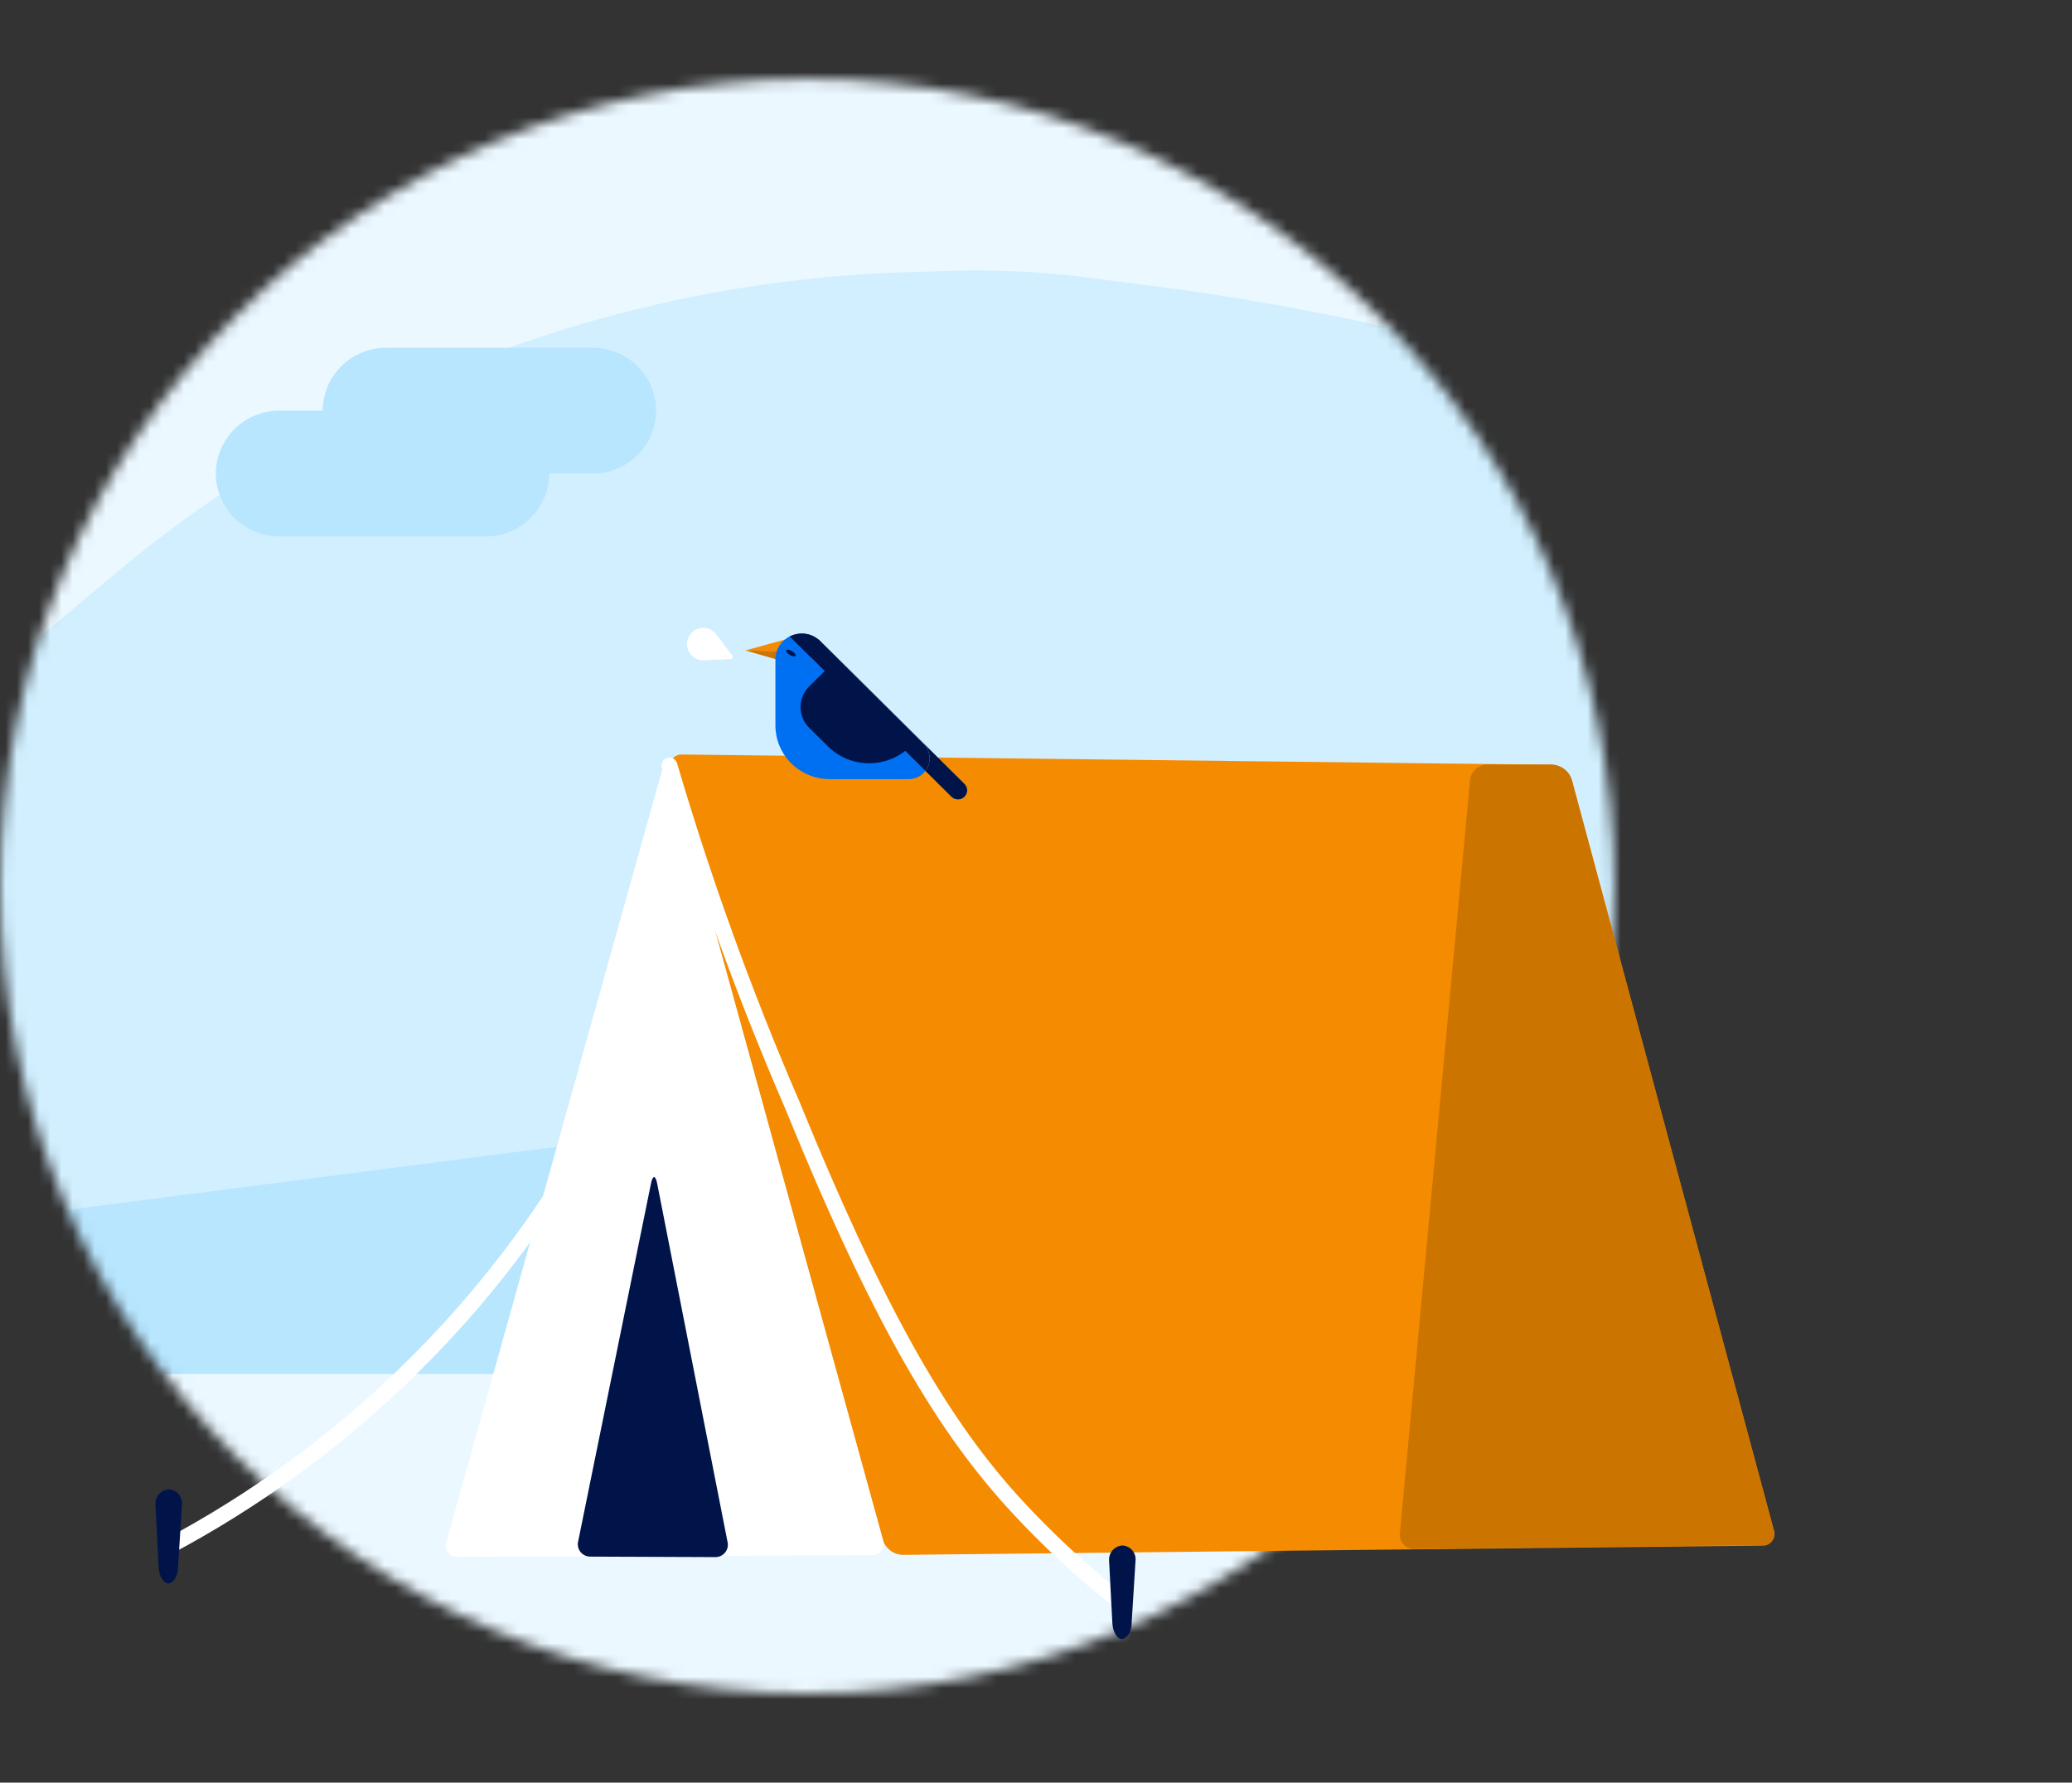 <svg width="186" height="160" viewBox="0 0 186 160" fill="none" xmlns="http://www.w3.org/2000/svg">
    <rect x="0" y="0" width="186" height="160" fill="#333333" stroke="none"/>
    <mask id="mask0_396_6792" style="mask-type:alpha" maskUnits="userSpaceOnUse" x="0" y="7"
        width="145" height="146">
        <circle cx="72.463" cy="79.538" r="72.463" fill="#EBF8FF" />
    </mask>
    <g mask="url(#mask0_396_6792)">
        <path
            d="M236.799 3.975H11.201C9.731 3.974 8.274 4.262 6.916 4.824C5.557 5.386 4.322 6.21 3.281 7.249C2.241 8.289 1.416 9.523 0.853 10.881C0.29 12.239 -6.26867e-07 13.696 0 15.166V147.774C0 150.745 1.18 153.594 3.281 155.694C5.381 157.795 8.231 158.975 11.201 158.975H236.799C239.769 158.975 242.619 157.795 244.719 155.694C246.82 153.594 248 150.745 248 147.774V15.166C248 13.696 247.71 12.239 247.147 10.881C246.584 9.523 245.759 8.289 244.719 7.249C243.678 6.21 242.443 5.386 241.084 4.824C239.725 4.262 238.269 3.974 236.799 3.975Z"
            fill="#EBF8FF" />
        <path
            d="M4.47154e-05 60.163L10.198 51.601C30.198 34.808 55.271 25.239 81.374 24.435L85.319 24.314C89.4 24.188 93.485 24.386 97.535 24.904L103.162 25.623C139.282 30.243 173.812 43.283 203.969 63.691L248 93.488V122.938H0L4.47154e-05 60.163Z"
            fill="#D1EFFF" />
        <path
            d="M0 109.375L46.605 103.362C71.43 100.158 96.61 100.985 121.172 105.81L152.084 111.882C164.434 114.307 177.188 113.689 189.245 110.08L211.529 103.41C221.929 100.297 233.158 101.69 242.483 107.249L248 110.538V123.325H0V109.375Z"
            fill="#B8E6FF" />
        <ellipse cx="2.067" cy="2.067" rx="2.067" ry="2.067"
            transform="matrix(-1 0 0 1 14.208 9.4)" fill="#EBF8FF" />
        <ellipse cx="1.55" cy="1.55" rx="1.55" ry="1.55"
            transform="matrix(-1 0 0 1 110.825 10.95)" fill="#EBF8FF" />
        <ellipse cx="1.033" cy="1.033" rx="1.033" ry="1.033"
            transform="matrix(-1 0 0 1 50.892 16.375)" fill="#EBF8FF" />
        <ellipse cx="1.033" cy="1.033" rx="1.033" ry="1.033"
            transform="matrix(-1 0 0 1 5.942 30.325)" fill="#EBF8FF" />
        <path
            d="M25.091 36.857H43.585C44.336 36.857 45.079 37.004 45.773 37.287C46.466 37.571 47.096 37.987 47.627 38.511C48.158 39.035 48.579 39.658 48.866 40.343C49.153 41.028 49.301 41.762 49.301 42.504C49.301 43.245 49.153 43.98 48.866 44.665C48.579 45.35 48.158 45.972 47.627 46.496C47.096 47.021 46.466 47.437 45.773 47.721C45.079 48.004 44.336 48.15 43.585 48.15H25.091C23.575 48.15 22.121 47.555 21.049 46.496C19.977 45.438 19.375 44.001 19.375 42.504C19.375 41.006 19.977 39.57 21.049 38.511C22.121 37.452 23.575 36.857 25.091 36.857Z"
            fill="#B8E6FF" />
        <path
            d="M34.69 31.211H53.184C53.935 31.211 54.678 31.357 55.371 31.641C56.065 31.924 56.695 32.34 57.226 32.865C57.757 33.389 58.178 34.011 58.465 34.697C58.752 35.382 58.9 36.116 58.9 36.857C58.9 37.599 58.752 38.333 58.465 39.018C58.178 39.703 57.757 40.326 57.226 40.85C56.695 41.374 56.065 41.79 55.371 42.074C54.678 42.358 53.935 42.504 53.184 42.504H34.69C33.174 42.504 31.72 41.909 30.648 40.85C29.576 39.791 28.974 38.355 28.974 36.857C28.974 35.36 29.576 33.924 30.648 32.865C31.72 31.806 33.174 31.211 34.69 31.211Z"
            fill="#B8E6FF" />
    </g>
    <g clip-path="url(#clip0_396_6792)">
        <path
            d="M60.204 69.076C60.148 68.916 60.133 68.745 60.16 68.577C60.187 68.409 60.256 68.251 60.359 68.117C60.463 67.982 60.599 67.876 60.754 67.807C60.909 67.738 61.079 67.709 61.248 67.722L139.315 68.643C139.719 68.668 140.107 68.815 140.427 69.064C140.746 69.314 140.982 69.655 141.103 70.042L159.228 137.339C159.285 137.501 159.301 137.674 159.275 137.844C159.249 138.014 159.181 138.174 159.078 138.312C158.974 138.449 158.839 138.559 158.683 138.631C158.527 138.703 158.356 138.736 158.184 138.727L81.04 139.559C80.636 139.547 80.247 139.41 79.925 139.167C79.603 138.925 79.364 138.588 79.24 138.205L60.204 69.076Z"
            fill="#F58B00" />
        <path
            d="M126.953 139.026C126.772 139.032 126.591 138.999 126.423 138.929C126.256 138.858 126.106 138.753 125.983 138.618C125.861 138.484 125.769 138.325 125.714 138.152C125.659 137.979 125.642 137.796 125.665 137.616L131.962 70.031C132.005 69.647 132.187 69.292 132.473 69.033C132.76 68.773 133.131 68.627 133.517 68.621H139.314C139.718 68.639 140.106 68.781 140.426 69.027C140.746 69.274 140.982 69.613 141.103 69.998L159.228 137.294C159.285 137.456 159.301 137.63 159.275 137.8C159.249 137.969 159.181 138.13 159.078 138.267C158.974 138.405 158.839 138.514 158.683 138.587C158.527 138.659 158.356 138.692 158.184 138.682L126.953 139.026Z"
            fill="#CC7400" />
        <path
            d="M100.698 144.578C100.541 144.581 100.388 144.53 100.265 144.434C97.315 142.13 94.532 139.622 91.935 136.928C85.66 130.433 79.718 121.883 71.222 101.276L70.444 99.399C66.152 89.469 62.469 79.287 59.415 68.91C59.388 68.821 59.379 68.728 59.389 68.635C59.398 68.543 59.426 68.453 59.47 68.371C59.514 68.29 59.575 68.218 59.648 68.159C59.72 68.101 59.803 68.058 59.893 68.033C59.983 68.005 60.077 67.996 60.17 68.005C60.264 68.015 60.354 68.042 60.437 68.087C60.519 68.131 60.592 68.191 60.651 68.264C60.711 68.337 60.755 68.42 60.782 68.51C63.819 78.839 67.484 88.972 71.755 98.855L72.532 100.732C80.973 121.128 86.804 129.6 92.957 135.94C95.507 138.584 98.238 141.048 101.131 143.312C101.205 143.37 101.266 143.441 101.312 143.523C101.359 143.604 101.388 143.694 101.4 143.786C101.411 143.879 101.404 143.973 101.379 144.064C101.354 144.154 101.311 144.238 101.253 144.312C101.188 144.396 101.103 144.464 101.007 144.51C100.91 144.557 100.805 144.58 100.698 144.578Z"
            fill="white" />
        <path
            d="M15.024 139.57C14.863 139.573 14.707 139.521 14.579 139.423C14.452 139.325 14.362 139.186 14.323 139.031C14.285 138.875 14.3 138.711 14.367 138.565C14.433 138.419 14.547 138.3 14.69 138.227C29.892 130.145 42.573 118.032 51.341 103.219C51.388 103.137 51.451 103.066 51.526 103.009C51.6 102.952 51.686 102.911 51.777 102.887C51.867 102.863 51.962 102.858 52.055 102.871C52.148 102.884 52.238 102.915 52.319 102.963C52.479 103.062 52.594 103.22 52.639 103.402C52.685 103.585 52.658 103.778 52.563 103.94C43.672 118.972 30.81 131.265 15.39 139.47C15.279 139.536 15.152 139.571 15.024 139.57Z"
            fill="white" />
        <path
            d="M60.204 69.076C60.004 68.321 59.66 68.321 59.449 69.076L40.068 138.393C40.01 138.553 39.993 138.724 40.018 138.892C40.043 139.06 40.111 139.219 40.214 139.354C40.316 139.489 40.452 139.595 40.607 139.664C40.762 139.733 40.932 139.762 41.101 139.748L78.219 139.581C78.39 139.593 78.561 139.562 78.717 139.491C78.873 139.42 79.009 139.312 79.113 139.175C79.216 139.038 79.284 138.878 79.31 138.709C79.337 138.539 79.32 138.366 79.263 138.205L60.204 69.076Z"
            fill="white" />
        <path
            d="M53.018 139.715C52.844 139.721 52.672 139.686 52.514 139.613C52.356 139.54 52.218 139.431 52.11 139.295C52.002 139.159 51.927 139 51.892 138.829C51.857 138.659 51.862 138.483 51.907 138.316L58.438 106.227C58.593 105.461 58.838 105.461 58.993 106.227L65.302 138.36C65.347 138.528 65.352 138.704 65.317 138.874C65.282 139.044 65.207 139.203 65.099 139.34C64.991 139.476 64.853 139.584 64.695 139.657C64.537 139.73 64.365 139.765 64.191 139.759L53.018 139.715Z"
            fill="#00144A" />
        <path
            d="M101.586 145.688C101.586 146.465 101.142 147.109 100.709 147.109C100.276 147.109 99.898 146.465 99.854 145.688L99.565 140.137C99.545 139.963 99.561 139.788 99.611 139.621C99.661 139.455 99.745 139.3 99.858 139.167C99.97 139.034 100.108 138.925 100.264 138.847C100.42 138.77 100.59 138.725 100.764 138.715C100.936 138.724 101.104 138.769 101.258 138.846C101.411 138.924 101.547 139.032 101.657 139.165C101.766 139.297 101.847 139.451 101.894 139.616C101.941 139.782 101.954 139.955 101.931 140.125L101.586 145.688Z"
            fill="#00144A" />
        <path
            d="M15.979 140.703C15.979 141.48 15.534 142.124 15.112 142.124C14.69 142.124 14.29 141.48 14.246 140.703L13.957 135.096C13.939 134.923 13.956 134.748 14.007 134.582C14.058 134.416 14.142 134.262 14.254 134.129C14.366 133.997 14.504 133.888 14.659 133.81C14.814 133.732 14.983 133.686 15.157 133.675C15.329 133.685 15.498 133.731 15.652 133.81C15.806 133.888 15.943 133.997 16.053 134.131C16.163 134.264 16.245 134.418 16.293 134.584C16.342 134.75 16.355 134.924 16.334 135.096L15.979 140.703Z"
            fill="#00144A" />
    </g>
    <path d="M71.748 57.047L66.918 58.382L72.212 58.566L71.748 57.047Z" fill="#F58B00" />
    <path d="M69.936 59.256L66.918 58.382L70.354 58.474L69.936 59.256Z" fill="#CC7400" />
    <path
        d="M74.471 69.929H81.584C83.246 69.929 84.08 67.94 82.91 66.773L77.846 61.735L73.645 57.557C72.158 56.077 69.608 57.119 69.608 59.21V65.106C69.608 66.385 70.12 67.611 71.032 68.516C71.944 69.42 73.181 69.929 74.471 69.929Z"
        fill="#0070F2" />
    <path opacity="0.5"
        d="M72.751 58.97C72.427 58.649 72.427 58.129 72.75 57.808C73.074 57.488 73.599 57.488 73.922 57.809L86.582 70.355C86.905 70.675 86.905 71.196 86.582 71.516C86.258 71.837 85.733 71.837 85.41 71.516L72.751 58.97Z"
        fill="white" />
    <path
        d="M74.474 59.791L72.64 61.609C72.143 62.102 71.863 62.77 71.863 63.467C71.863 64.164 72.143 64.832 72.64 65.325L74.313 66.983C75.297 67.959 76.631 68.507 78.023 68.507C79.414 68.507 80.749 67.96 81.733 66.985L74.474 59.791Z"
        fill="#00144A" />
    <path
        d="M82.907 66.773L77.842 61.735L73.642 57.557C72.844 56.764 73.594 58.532 72.742 58.962C72.59 58.807 72.506 58.599 72.507 58.384C72.509 58.168 72.596 57.961 72.75 57.809C72.905 57.655 73.116 57.568 73.336 57.568C73.555 57.568 73.766 57.655 73.921 57.809L86.581 70.356C86.737 70.51 86.824 70.718 86.824 70.936C86.824 71.154 86.737 71.363 86.581 71.517C86.504 71.593 86.413 71.653 86.312 71.695C86.212 71.736 86.104 71.757 85.995 71.757C85.886 71.757 85.779 71.736 85.678 71.695C85.578 71.653 85.486 71.593 85.409 71.517L83.073 69.202C83.59 68.513 83.626 67.489 82.907 66.773Z"
        fill="#00144A" />
    <path
        d="M73.642 57.557L77.842 61.735L82.907 66.773C83.626 67.489 83.59 68.513 83.071 69.199L70.897 57.134C70.895 57.131 70.892 57.129 70.889 57.126C71.74 56.696 72.844 56.764 73.642 57.557Z"
        fill="#00144A" />
    <path
        d="M71.421 58.863C71.366 58.956 71.133 58.92 70.901 58.782C70.67 58.644 70.528 58.457 70.583 58.363C70.639 58.27 70.872 58.306 71.103 58.444C71.335 58.582 71.477 58.77 71.421 58.863Z"
        fill="#00144A" />
    <path
        d="M65.731 58.831C65.83 58.961 65.742 59.149 65.579 59.156L63.199 59.267C62.103 59.317 61.346 58.185 61.812 57.192C62.278 56.199 63.632 56.056 64.294 56.931L65.731 58.831Z"
        fill="white" />
    <defs>
        <clipPath id="clip0_396_6792">
            <rect width="172.05" height="80.29" fill="white" transform="translate(13.95 67.719)" />
        </clipPath>
    </defs>
</svg>
    